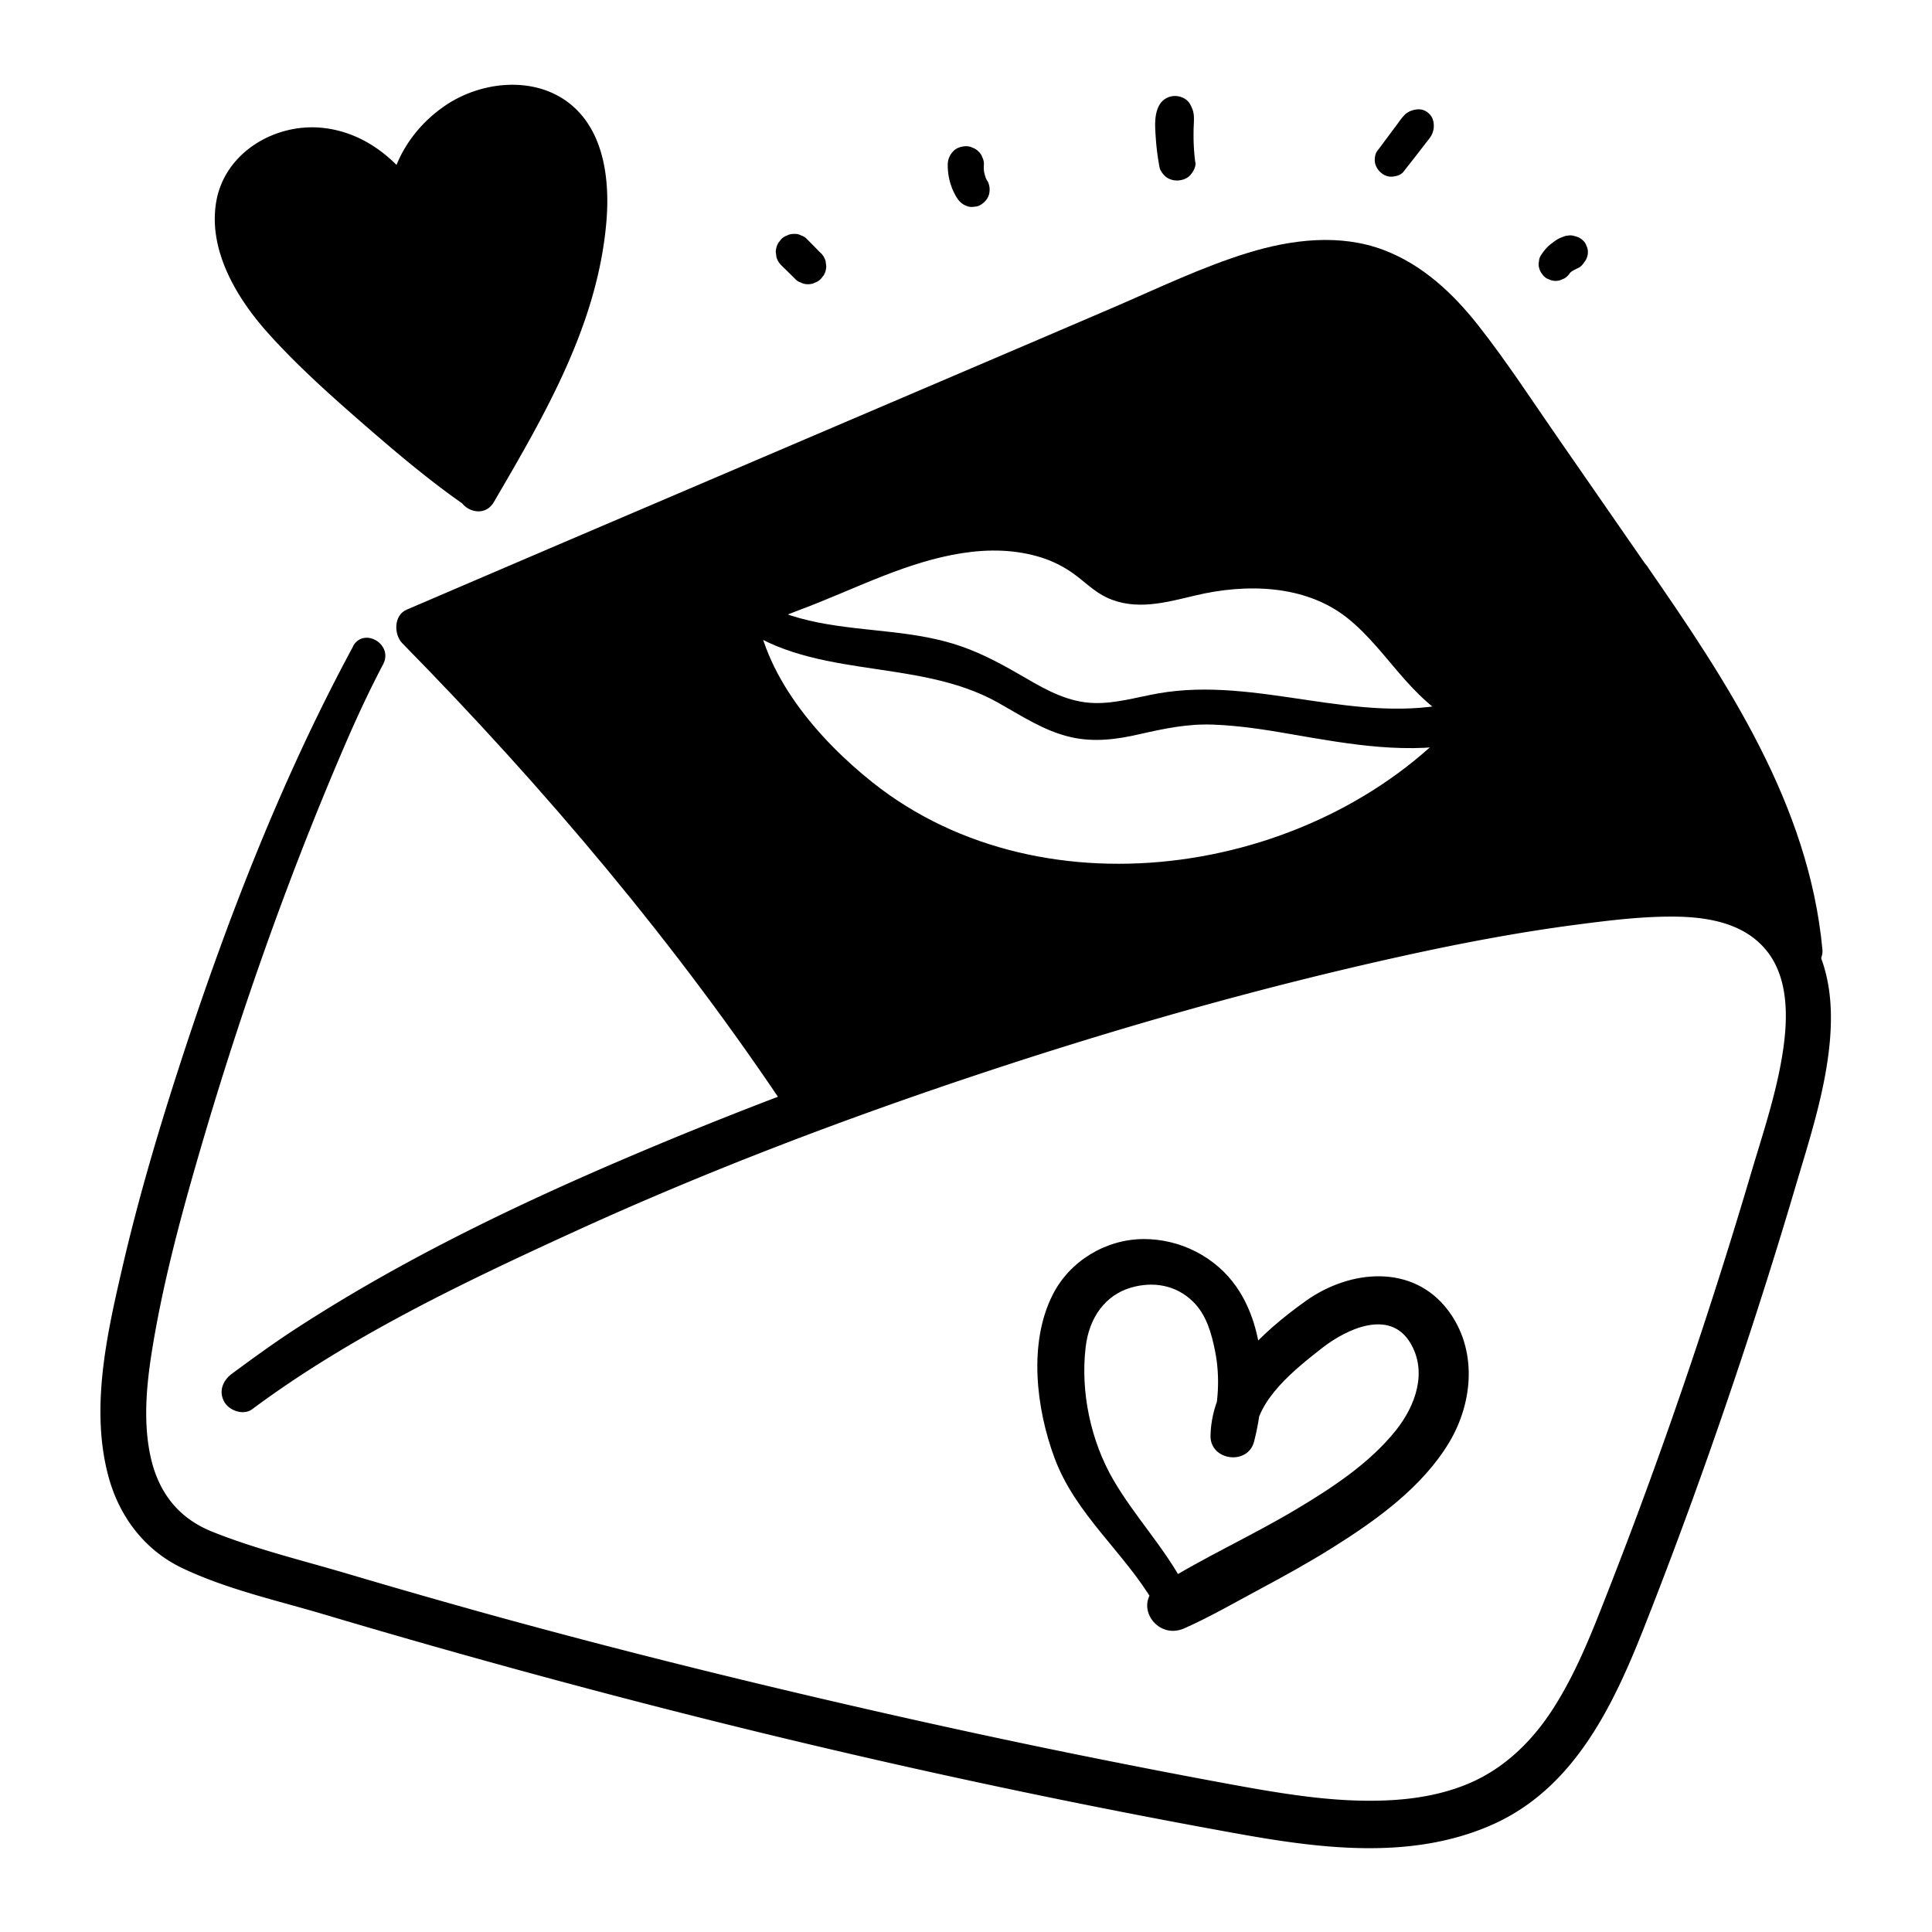 <?xml version="1.0" encoding="UTF-8"?><svg xmlns="http://www.w3.org/2000/svg" viewBox="0 0 180 180"><path d="M32.89 60.24c-6.5 12.03-11.54 24.95-15.8 37.93-2.16 6.59-4.15 13.25-5.71 20.01-1.45 6.26-3.01 13.24-1.22 19.58 1.03 3.64 3.38 6.7 6.83 8.34 4.16 1.98 8.87 3.02 13.27 4.33 9.31 2.77 18.67 5.38 28.06 7.83 18.7 4.88 37.58 9.07 56.61 12.51 7.88 1.43 16.41 2.59 23.99-.72 7.7-3.36 11.36-11.08 14.27-18.46 3.54-8.97 6.79-18.06 9.79-27.23 1.48-4.52 2.9-9.06 4.25-13.63 1.2-4.06 2.54-8.14 3.1-12.35.49-3.65.4-7.55-1.46-10.83s-5.43-5.32-9.2-5.9c-6.03-.93-12.48.29-18.44 1.25-12.9 2.07-25.59 5.24-38.11 8.95-13.88 4.11-27.57 8.89-40.95 14.43-11.89 4.93-23.63 10.4-34.45 17.41-2.1 1.36-4.13 2.83-6.14 4.32-.83.62-1.23 1.64-.68 2.6.46.82 1.78 1.29 2.6.68 9.13-6.79 19.68-11.81 29.99-16.53 12.46-5.7 25.3-10.57 38.3-14.88 12.71-4.21 25.63-7.88 38.71-10.77 5.38-1.19 10.88-2.24 16.3-2.95 2.83-.37 5.69-.73 8.54-.76 3.28-.04 6.96.41 9.19 3.1 2.04 2.46 2.05 6.02 1.64 9.02-.55 4.02-1.89 7.95-3.04 11.83-2.63 8.89-5.51 17.72-8.64 26.44-1.55 4.33-3.17 8.63-4.85 12.91-1.4 3.58-2.82 7.17-4.9 10.43-1.94 3.04-4.54 5.61-7.89 7.03-3.47 1.47-7.33 1.73-11.05 1.57s-7.74-.86-11.58-1.57c-4.62-.85-9.22-1.75-13.82-2.68-9.12-1.85-18.21-3.87-27.27-6.02s-18.08-4.44-27.05-6.91a802 802 0 0 1-13.54-3.88c-4.24-1.26-8.67-2.32-12.78-3.97-3.21-1.29-5.04-3.74-5.75-7.07-.68-3.18-.36-6.61.15-9.79.95-5.91 2.48-11.74 4.14-17.49 3.83-13.3 8.45-26.47 13.94-39.18 1.07-2.47 2.21-4.91 3.46-7.29.97-1.86-1.82-3.5-2.82-1.65Z"/><path d="M110.32 147.66c-1.85-3.49-4.61-6.38-6.59-9.78-2.11-3.63-3.08-8.21-2.58-12.39.32-2.72 1.81-4.81 4.2-5.52 2-.59 4.19-.31 5.84 1.34 1.21 1.21 1.68 2.9 2.01 4.54.49 2.44.33 4.97-.35 7.36 1.35.18 2.71.37 4.06.55.16-3.4 3.82-6.25 6.27-8.17 2.24-1.75 6.26-3.68 8.2-.5 1.64 2.7.51 5.86-1.31 8.15-2.46 3.09-5.95 5.37-9.31 7.38-4.17 2.49-8.63 4.49-12.74 7.07-2.58 1.62-.34 5.21 2.34 4.01 2.44-1.09 4.77-2.44 7.12-3.7 2.26-1.21 4.5-2.45 6.67-3.81 4.08-2.56 8.39-5.64 10.9-9.86 2.22-3.76 2.59-8.62-.13-12.24-3.29-4.37-9.15-3.81-13.24-.9-4.11 2.93-8.79 7.16-8.9 12.57-.05 2.32 3.47 2.81 4.06.55 1.17-4.53 1.14-10.37-1.62-14.38-1.94-2.82-5.26-4.51-8.69-4.49-3.51.02-6.86 2.04-8.45 5.18-2.29 4.51-1.54 10.6.16 15.2 1.96 5.28 6.45 8.75 9.26 13.51 1.07 1.81 3.81.21 2.82-1.65Zm41.36-93.93L139 35.44c-2.91-4.19-6.12-8.63-10.93-10.33-5.74-2.03-12.01.4-17.61 2.81-23.06 9.9-48.52 20.71-71.58 30.62 13.1 13.32 26.05 28.68 36.38 44.25 25.19-11.22 51.77-18.91 79.32-20.23 4.74-.23 11.3 1.56 13.2 5.91-1.13-12.87-8.73-24.13-16.09-34.74Zm-13.84 14.06c-13.91 16.1-41.97 20.1-58.72 5.89-4.99-4.23-10.23-10.9-10.76-17.61l1.43.16c5.38-1.37 10.29-4.17 15.6-5.78s11.54-1.86 15.96 1.5c.91.69 1.73 1.53 2.78 1.99 2.09.92 4.49.15 6.71-.39 5.19-1.27 11.05-1.05 15.4 2.06 4.2 3.01 6.56 8.37 11.29 10.45.28.13.6.26.73.55.18.4-.12.85-.4 1.18Z"/><path d="M153.41 52.72c-2.72-3.93-5.45-7.86-8.17-11.79-2.48-3.57-4.86-7.25-7.56-10.67-2.34-2.96-5.15-5.58-8.72-6.95-4.07-1.56-8.6-1.01-12.67.24-4.29 1.32-8.39 3.3-12.5 5.07-4.14 1.78-8.29 3.55-12.43 5.32L66.01 44.77c-9.38 4-18.75 8.01-28.12 12.03-1.22.52-1.21 2.32-.4 3.14C50.76 73.45 63.06 88 73.55 103.78c.65.97 1.7 1.18 2.74.72 24.01-10.68 49.68-18.23 76-19.83 4.62-.28 11.48-.15 13.77 4.8.82 1.77 3.91.93 3.73-1.01-1.26-13.48-8.85-24.91-16.36-35.75-1.46-2.1-4.93-.1-3.45 2.02 7.04 10.15 14.63 21.07 15.82 33.73l3.73-1.01c-2.22-4.78-8.21-6.62-13.07-6.89-3.04-.17-6.18.22-9.21.49-3.54.31-7.06.74-10.58 1.24-13.79 1.98-27.34 5.46-40.48 10.04-7.42 2.59-14.72 5.52-21.9 8.72.91.24 1.82.48 2.74.72-10.68-16.06-23.19-30.9-36.69-44.65l-.4 3.14c16.08-6.9 32.17-13.76 48.26-20.63 7.97-3.4 15.92-6.86 23.9-10.23 3.69-1.56 7.66-3.13 11.73-3.04 3.77.08 6.8 1.99 9.31 4.68 3.06 3.28 5.43 7.23 7.98 10.9 2.96 4.27 5.92 8.54 8.88 12.8 1.46 2.1 4.93.1 3.45-2.02Z"/><path d="M136.43 66.38c-13.12 15.05-39 19.33-55.12 6.53-5.08-4.04-10.33-10.1-10.96-16.83l-2 2c.56.06 1.13.18 1.7.12 1.44-.13 2.99-.83 4.33-1.33 2.67-.99 5.27-2.18 7.93-3.22 4.65-1.81 9.87-3.26 14.8-1.68 1.04.34 2.02.84 2.91 1.48 1.03.74 1.92 1.67 3.09 2.22 2.7 1.26 5.51.46 8.25-.19 4.7-1.12 10.21-1.04 14.16 2.09 2.04 1.62 3.61 3.77 5.33 5.71.87.98 1.79 1.91 2.82 2.73 1.07.84 2.26 1.35 3.37 2.09l-.72-.72.03.07v-1.06h.06c-.66.84-.83 1.99 0 2.82.69.69 2.16.86 2.83 0 .91-1.17 1.47-2.49.53-3.84-.76-1.11-2.35-1.47-3.4-2.28-1.96-1.5-3.47-3.55-5.08-5.4-1.7-1.94-3.6-3.76-5.94-4.92-2.53-1.26-5.31-1.85-8.12-1.93-2.96-.08-5.77.55-8.63 1.21-1.23.29-2.63.6-3.82 0s-2.2-1.75-3.38-2.47c-4.68-2.89-10.67-2.67-15.8-1.27-3.29.9-6.41 2.34-9.56 3.63-1.66.68-3.34 1.34-5.06 1.88-.59.18-1.08.38-1.57.38-.35 0-.71-.08-1.06-.12-1.01-.11-2.09 1.01-2 2 .65 6.95 4.93 13.07 9.91 17.73 4.22 3.95 9.27 6.87 14.78 8.61 10.86 3.43 22.89 2.27 33.23-2.3 5.68-2.51 10.89-6.22 14.98-10.91 1.69-1.93-1.13-4.77-2.83-2.83Z"/><path d="M68.04 57.64c7.14 5.91 17.15 3.46 24.94 7.82 2.19 1.23 4.32 2.66 6.8 3.22 2.15.49 4.28.21 6.4-.28 2.3-.52 4.46-.98 6.83-.89 2.45.09 4.87.47 7.28.89 5.47.95 11.02 1.96 16.53.74 2.44-.54 1.41-4.35-1.03-3.75-9.23 2.28-18.62-2.44-27.92-.78-1.97.35-3.9.94-5.92.89-2.37-.06-4.39-1.16-6.39-2.33-1.96-1.14-3.91-2.23-6.06-2.97-2.03-.7-4.14-1.04-6.26-1.29-4.61-.54-9.56-.72-13.5-3.49-1.29-.91-2.94 1.19-1.7 2.21ZM44.48 45.89c-5.22-3.62-14.93-12.32-18.95-17.24-2.64-3.23-4.71-7.83-2.63-11.45 1.62-2.83 5.45-3.91 8.56-2.93s5.48 3.64 6.78 6.63c-.93-5.19 3.61-10.5 8.87-10.87 1.34-.09 2.74.09 3.92.75 2.86 1.6 3.6 5.38 3.47 8.65-.35 9.52-5.25 18.21-10.02 26.46"/><path d="M45.3 44.47c-5.32-3.79-10.17-8.38-14.68-13.09-2.2-2.3-4.62-4.74-5.84-7.73-1.29-3.16-.66-6.68 3.03-7.54 4.02-.94 7.16 2.5 8.64 5.82.41.93 1.73 1.22 2.58.84 1.01-.44 1.35-1.38 1.19-2.43-.4-2.66 1.25-5.41 3.38-6.88s5.72-2.25 7.51.13c1.77 2.35 1.42 6.05 1.06 8.76-.51 3.8-1.76 7.52-3.25 11.04-1.7 4.02-3.83 7.81-5.99 11.59-1.14 1.99 1.92 3.78 3.08 1.8 4.74-8.13 9.64-16.47 10.48-26.05.33-3.75-.13-8.26-3.17-10.88-3.29-2.84-8.4-2.35-11.83-.02-3.84 2.61-5.98 6.99-5.24 11.61 1.26-.53 2.51-1.06 3.77-1.59-1.87-4.1-5.56-7.6-10.22-7.96-4.34-.34-8.87 2.4-9.65 6.88s1.85 8.95 4.81 12.25c2.61 2.91 5.54 5.55 8.47 8.11 3.28 2.86 6.62 5.71 10.21 8.17 1.75 1.2 3.36-1.62 1.66-2.83m31.18-20.88-1.28-1.3c-.15-.17-.34-.28-.55-.35q-.3-.165-.66-.15c-.24 0-.46.04-.66.15-.21.07-.4.19-.55.35l-.27.35c-.15.27-.23.55-.23.86l.06.45c.08.29.23.54.44.75.43.43.87.85 1.3 1.28.15.17.34.28.55.35.2.11.42.15.65.15s.45-.04.65-.15c.21-.07.39-.19.55-.35l.27-.34c.15-.26.23-.55.23-.86l-.06-.45a1.7 1.7 0 0 0-.44-.75Zm15.5-6.74c-.08-.14-.15-.29-.22-.44l.17.39c-.14-.34-.24-.7-.29-1.07l.06.44c-.04-.28-.05-.57-.03-.86 0-.23-.04-.45-.15-.65-.07-.21-.18-.39-.35-.54-.15-.16-.33-.28-.54-.35-.2-.11-.42-.15-.65-.15-.44.02-.89.16-1.19.49s-.48.73-.49 1.19c-.01.55.06 1.13.21 1.66s.37 1.05.67 1.51c.23.35.56.63.97.75.22.07.43.08.65.03.22 0 .42-.07.6-.19.35-.22.65-.56.75-.97s.06-.86-.16-1.25Zm19.38-1.73a20 20 0 0 1-.16-2.3c0-.38 0-.77.02-1.15.02-.5.06-1.04-.13-1.51-.11-.27-.22-.53-.43-.74-.26-.26-.6-.41-.96-.46-.66-.09-1.33.22-1.67.8-.52.89-.42 2.07-.35 3.07.06.92.18 1.84.35 2.75.07.38.45.84.78 1.02s.7.25 1.09.2c.36-.05.73-.19.98-.47.28-.31.55-.77.5-1.2Zm19.4.88c.44-.57.89-1.13 1.33-1.7l.64-.83c.18-.24.38-.47.55-.72.22-.34.33-.74.3-1.15-.03-.46-.19-.83-.56-1.12s-.78-.35-1.24-.25c-.38.08-.73.26-.99.55-.2.22-.38.47-.55.71l-.65.87-1.29 1.73c-.22.29-.27.87-.16 1.21s.29.6.56.82.61.35.95.34c.39-.02.86-.14 1.11-.46m15.53 9.37v-.02c-.07.11-.15.21-.23.32.15-.19.32-.36.52-.51l-.32.25c.16-.12.32-.22.5-.31.08-.04.17-.08.25-.12l.06-.03c.27-.14.42-.35.59-.6l.07-.1c.14-.24.21-.49.21-.76 0-.21-.04-.4-.13-.58a1.1 1.1 0 0 0-.31-.49c-.19-.19-.41-.32-.67-.39l-.1-.03c-.02 0-.03 0-.05-.01-.21-.07-.43-.08-.64-.03-.08 0-.16.01-.24.04-.04.01-.07.02-.11.04-.16.06-.33.12-.48.2-.21.11-.39.25-.58.39s-.36.28-.52.45c-.2.22-.38.45-.54.7-.12.18-.18.38-.19.59q-.075.315.03.63c.05.21.14.38.28.54.11.17.26.31.44.41l.38.16q.42.12.84 0l.38-.16q.36-.21.57-.57Z"/></svg>